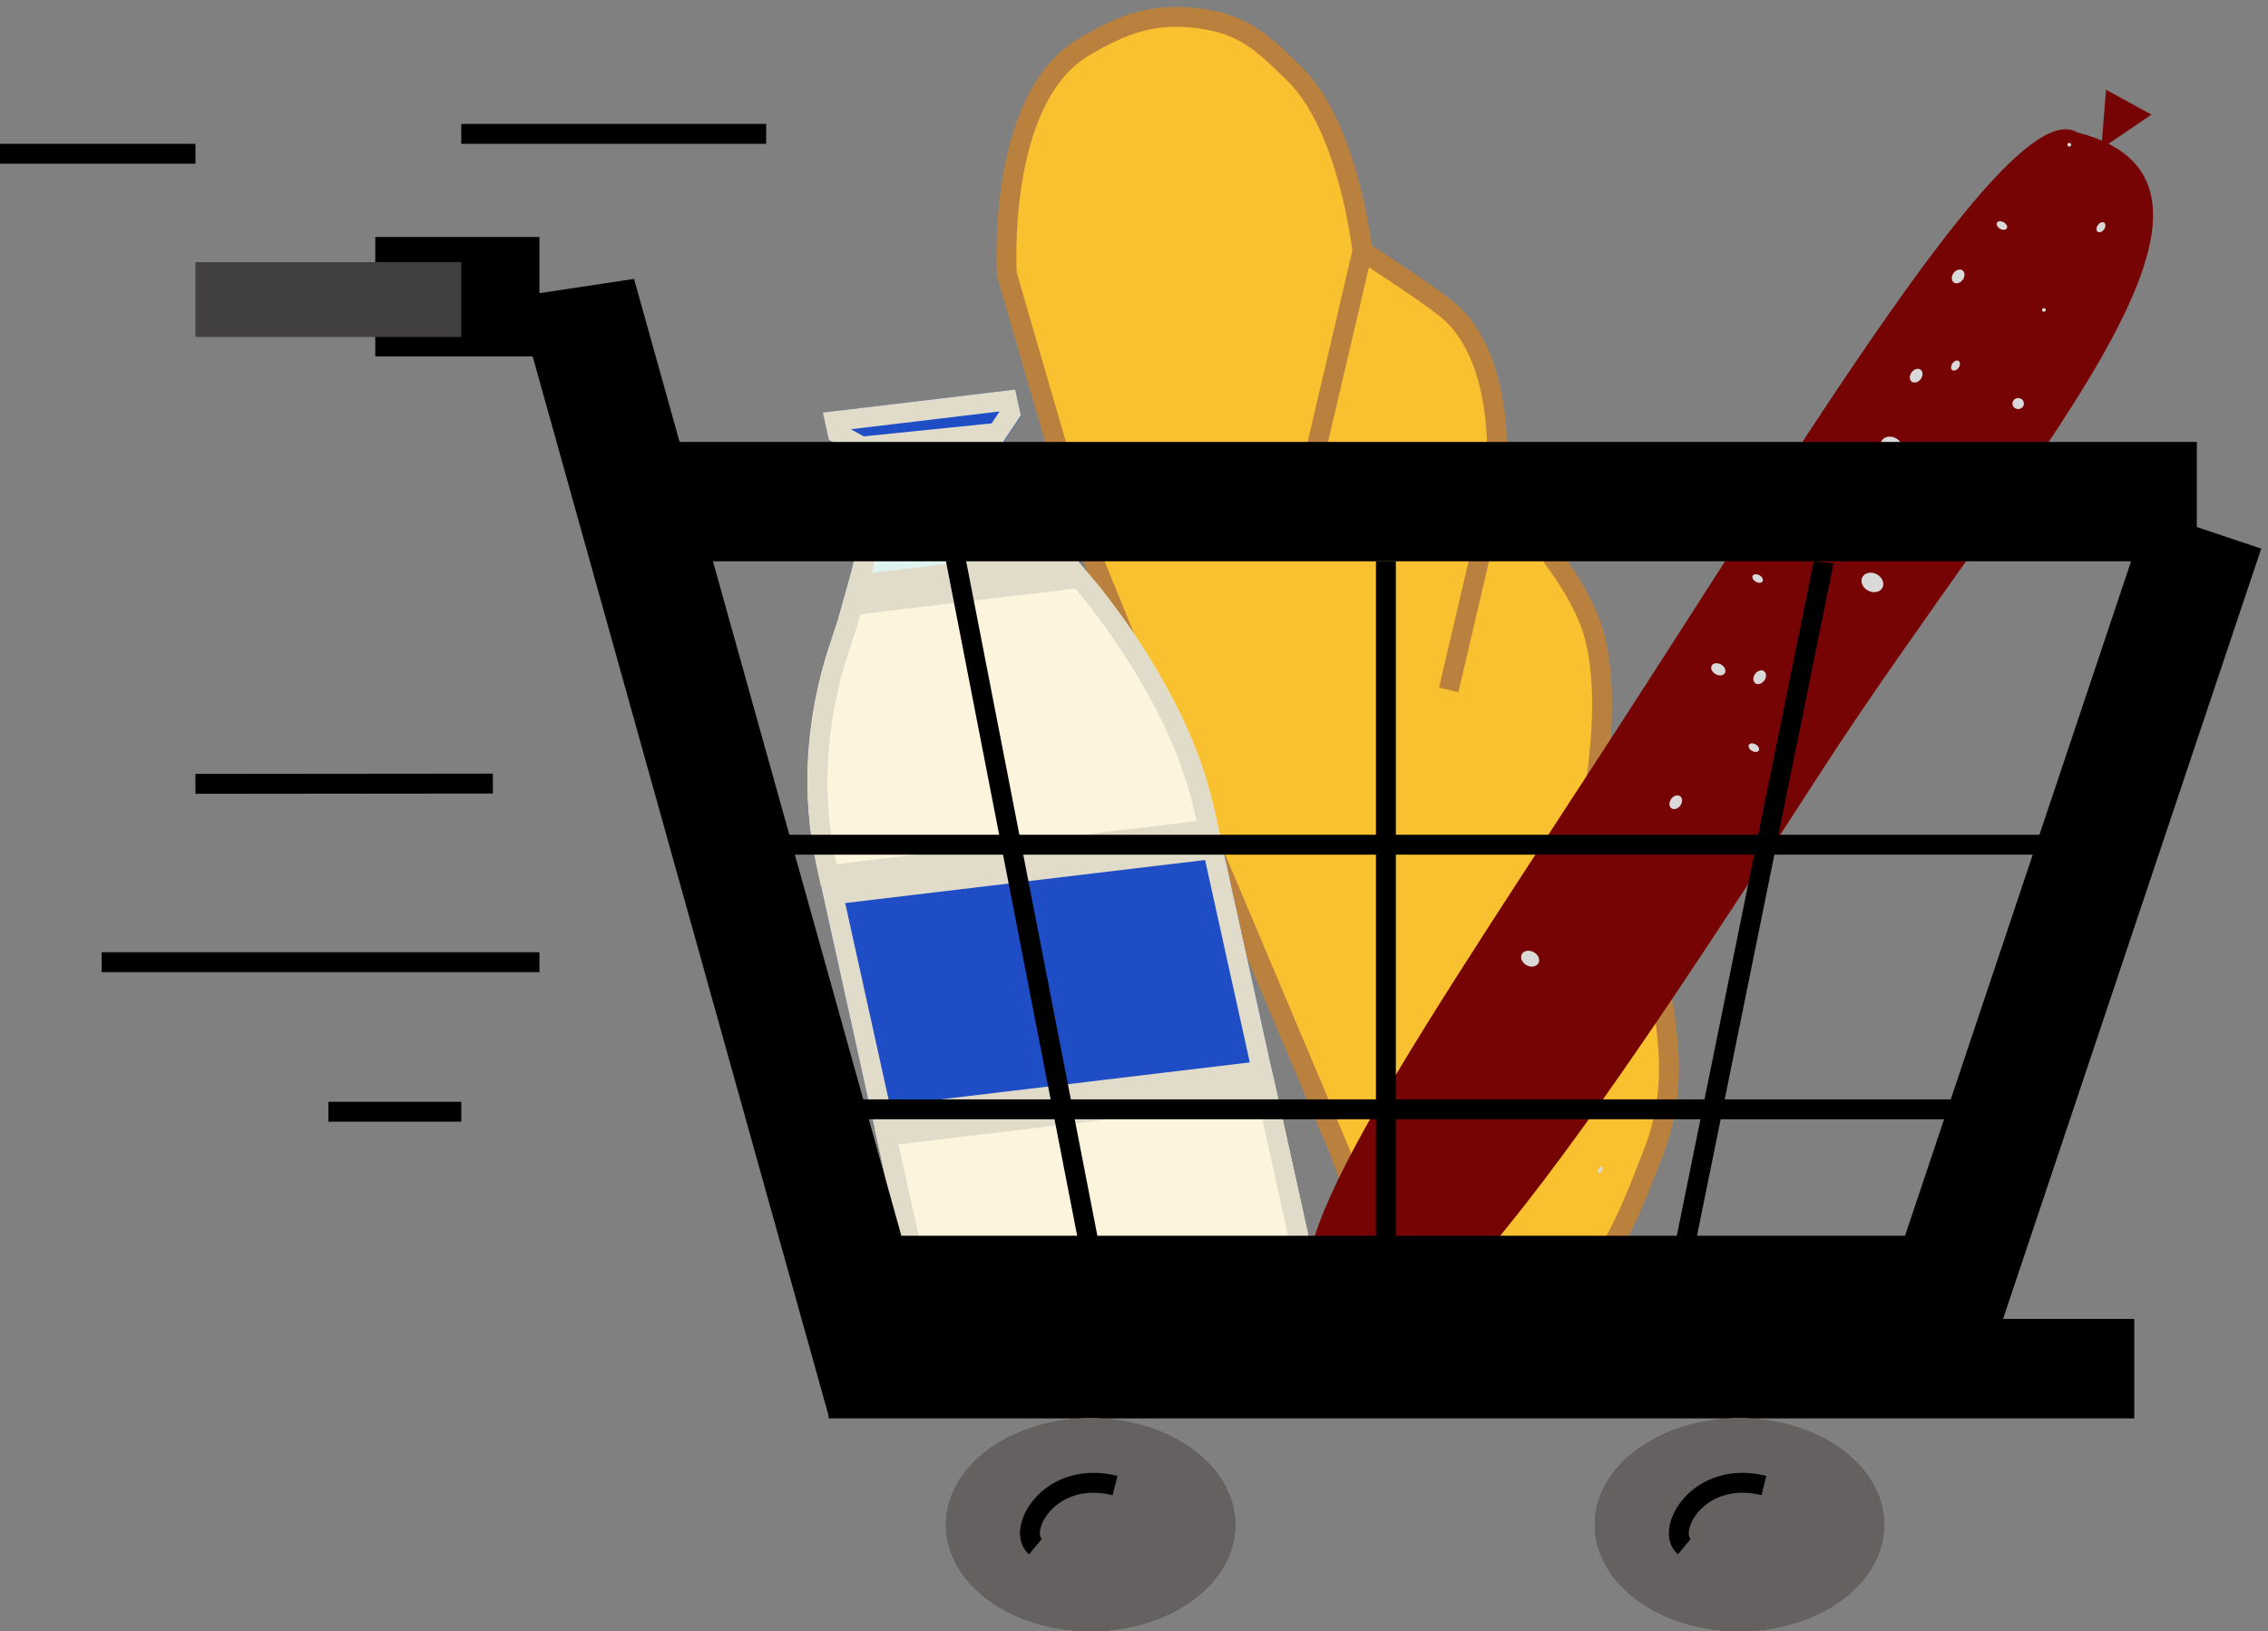 <svg width="114" height="82" viewBox="0 0 114 82" fill="none" xmlns="http://www.w3.org/2000/svg">
<rect x="0" y="0" width="114" height="82" fill="#808080" stroke="none"/>
<g id="Group 35">
<g id="Group 34">
<g id="Vector 13">
<path d="M79.655 42.35C79.655 42.35 81.387 35.406 79.97 31.41C78.901 28.393 75.172 24.617 75.172 24.617C75.172 24.617 75.983 18.101 72.648 15.482C71.336 14.452 68.481 12.635 68.481 12.635C68.481 12.635 67.816 6.391 65.049 3.695C63.551 2.236 62.592 1.245 60.343 0.935C58.035 0.617 56.512 1.162 54.486 2.359C50.056 4.977 50.608 13.777 50.608 13.777L54.336 26.62L59.377 39.012L67.373 57.963C67.373 57.963 68.807 62.165 70.619 65.487C71.69 67.452 75.042 67.439 77.325 66.336C80.572 64.767 81.839 61.159 83.051 58.09C84.356 54.785 83.891 52.201 83.315 48.845C82.825 45.997 79.655 42.35 79.655 42.35Z" fill="#F9C02F"/>
<path d="M77.477 51.663L79.655 42.35M79.655 42.35C79.655 42.35 81.387 35.406 79.97 31.41C78.901 28.393 75.172 24.617 75.172 24.617M79.655 42.35C79.655 42.35 82.825 45.997 83.315 48.845C83.891 52.201 84.356 54.785 83.051 58.09C81.839 61.159 80.572 64.767 77.325 66.336C75.042 67.439 71.69 67.452 70.619 65.487C68.807 62.165 67.373 57.963 67.373 57.963L59.377 39.012L54.336 26.62L50.608 13.777C50.608 13.777 50.056 4.977 54.486 2.359C56.512 1.162 58.035 0.617 60.343 0.935C62.592 1.245 63.551 2.236 65.049 3.695C67.816 6.391 68.481 12.635 68.481 12.635M75.172 24.617L72.819 34.681M75.172 24.617C75.172 24.617 75.983 18.101 72.648 15.482C71.336 14.452 68.481 12.635 68.481 12.635M68.481 12.635L66.127 22.699" stroke="#BA813E"/>
</g>
<g id="Rectangle 2">
<path d="M61.056 40.792C60.697 39.168 60.141 37.574 59.399 36.043C58.437 34.056 57.269 32.153 55.916 30.366L55.326 29.588L54.435 28.533L42.451 29.967L42.115 31.168L41.684 32.472C41.107 34.22 40.751 36.048 40.625 37.917C40.499 39.796 40.646 41.707 41.063 43.595L41.271 44.536L61.352 42.134L61.056 40.792Z" fill="#FDF4DD"/>
<path fill-rule="evenodd" clip-rule="evenodd" d="M65.407 60.492L64.032 54.266L43.951 56.668L44.816 60.583L45.937 65.654L55.826 64.471L66.017 63.252L65.407 60.492Z" fill="#FDF4DD"/>
<path d="M46.042 20.182L41.361 20.741L41.656 22.073L43.245 22.954L50.445 22.224L51.318 20.918L51.024 19.586L46.042 20.182Z" fill="#1E4DC6"/>
<path d="M43.245 22.954L43.267 23.239C43.422 25.211 43.236 27.163 42.717 29.016L42.451 29.967L54.435 28.533L52.749 26.535C52.092 25.758 51.562 24.894 51.178 23.976L50.445 22.224L43.245 22.954Z" fill="#E0F4EF"/>
<path d="M43.228 53.394L43.639 55.256L43.951 56.668L64.032 54.266L63.919 53.752L63.153 50.286L62.416 46.948L61.48 42.712L61.352 42.134L41.271 44.536L42.388 49.591L43.228 53.394Z" fill="#1E4DC6"/>
<path d="M42.606 31.337L42.863 30.418L54.252 29.056L54.935 29.866L55.516 30.632C56.847 32.39 57.996 34.262 58.943 36.217C59.666 37.711 60.209 39.267 60.559 40.852L60.748 41.705L41.66 43.989L41.56 43.536C41.153 41.693 41.009 39.828 41.132 37.995C41.256 36.163 41.604 34.373 42.17 32.66L42.6 31.356L42.603 31.347L42.606 31.337ZM53.483 28.146L43.154 29.381L43.209 29.185C43.728 27.328 43.923 25.374 43.785 23.398L50.137 22.755L50.709 24.124C51.115 25.092 51.675 26.004 52.367 26.825L53.483 28.146ZM50.127 21.757L43.312 22.448L42.099 21.776L41.965 21.17L46.15 20.67L50.636 20.133L50.779 20.782L50.127 21.757ZM41.876 44.965L60.963 42.682L60.983 42.771L61.919 47.008L62.656 50.345L63.422 53.812L63.428 53.837L44.34 56.12L44.136 55.196L43.725 53.335L42.885 49.532L41.876 44.965ZM44.556 57.096L63.643 54.813L64.911 60.551L65.413 62.823L55.718 63.983L46.325 65.106L45.313 60.524L44.556 57.096Z" stroke="#E0DCC9"/>
</g>
<g id="Group 27">
<path id="Polygon 1" d="M105.624 7.471L105.858 4.512L108.141 5.761L105.624 7.471Z" fill="#770404"/>
<ellipse id="Ellipse 14" cx="0.38" cy="0.28" rx="0.38" ry="0.28" transform="matrix(0.852 0.524 -0.552 0.834 100.012 13.434)" fill="#D9D9D9"/>
<ellipse id="Ellipse 15" cx="0.285" cy="0.187" rx="0.285" ry="0.187" transform="matrix(0.852 0.524 -0.552 0.834 101.827 8.258)" fill="#D9D9D9"/>
<ellipse id="Ellipse 18" cx="0.38" cy="0.187" rx="0.38" ry="0.187" transform="matrix(0.852 0.524 -0.552 0.834 100.292 20.088)" fill="#D9D9D9"/>
<ellipse id="Ellipse 29" cx="0.095" cy="0.187" rx="0.095" ry="0.187" transform="matrix(0.852 0.524 -0.552 0.834 80.452 58.607)" fill="#D9D9D9"/>
<ellipse id="Ellipse 16" cx="0.285" cy="0.28" rx="0.285" ry="0.28" transform="matrix(0.852 0.524 -0.552 0.834 104.616 7.519)" fill="#D9D9D9"/>
<ellipse id="Ellipse 74" cx="0.285" cy="0.374" rx="0.285" ry="0.374" transform="matrix(0.852 0.524 -0.552 0.834 102.801 10.476)" fill="#D9D9D9"/>
<g id="Group 25">
<path id="Ellipse 13" d="M91.492 38.862C81.435 54.415 67.754 75.573 66.418 65.405C63.272 63.515 71.682 51.498 81.739 35.946C91.795 20.393 101.262 4.763 104.409 6.653C114.874 9.343 101.549 23.31 91.492 38.862Z" fill="#770404"/>
<ellipse id="Ellipse 19" cx="0.285" cy="0.374" rx="0.285" ry="0.374" transform="matrix(0.852 0.524 -0.552 0.834 96.28 18.425)" fill="#D9D9D9"/>
<ellipse id="Ellipse 23" cx="0.569" cy="0.467" rx="0.569" ry="0.467" transform="matrix(0.852 0.524 -0.552 0.834 93.889 28.591)" fill="#D9D9D9"/>
<ellipse id="Ellipse 24" cx="0.285" cy="0.28" rx="0.285" ry="0.28" transform="matrix(0.852 0.524 -0.552 0.834 101.354 19.903)" fill="#D9D9D9"/>
<ellipse id="Ellipse 25" cx="0.285" cy="0.374" rx="0.285" ry="0.374" transform="matrix(0.852 0.524 -0.552 0.834 98.389 13.434)" fill="#D9D9D9"/>
<ellipse id="Ellipse 27" cx="0.285" cy="0.374" rx="0.285" ry="0.374" transform="matrix(0.852 0.524 -0.552 0.834 84.195 39.867)" fill="#D9D9D9"/>
<ellipse id="Ellipse 61" cx="0.38" cy="0.28" rx="0.38" ry="0.28" transform="matrix(0.852 0.524 -0.552 0.834 86.201 33.213)" fill="#D9D9D9"/>
<ellipse id="Ellipse 62" cx="0.285" cy="0.187" rx="0.285" ry="0.187" transform="matrix(0.852 0.524 -0.552 0.834 88.016 37.279)" fill="#D9D9D9"/>
<ellipse id="Ellipse 66" cx="0.285" cy="0.374" rx="0.285" ry="0.374" transform="matrix(0.852 0.524 -0.552 0.834 90.524 25.079)" fill="#D9D9D9"/>
<ellipse id="Ellipse 68" cx="0.19" cy="0.187" rx="0.19" ry="0.187" transform="matrix(0.852 0.524 -0.552 0.834 96.456 25.634)" fill="#D9D9D9"/>
<ellipse id="Ellipse 70" cx="0.569" cy="0.467" rx="0.569" ry="0.467" transform="matrix(0.852 0.524 -0.552 0.834 94.848 21.752)" fill="#D9D9D9"/>
<ellipse id="Ellipse 72" cx="0.285" cy="0.374" rx="0.285" ry="0.374" transform="matrix(0.852 0.524 -0.552 0.834 88.414 33.582)" fill="#D9D9D9"/>
<ellipse id="Ellipse 73" cx="0.475" cy="0.374" rx="0.475" ry="0.374" transform="matrix(0.852 0.524 -0.552 0.834 76.713 47.631)" fill="#D9D9D9"/>
<ellipse id="Ellipse 75" cx="0.285" cy="0.187" rx="0.285" ry="0.187" transform="matrix(0.852 0.524 -0.552 0.834 88.209 28.776)" fill="#D9D9D9"/>
</g>
<ellipse id="Ellipse 17" cx="0.19" cy="0.28" rx="0.19" ry="0.28" transform="matrix(0.852 0.524 -0.552 0.834 105.596 11.09)" fill="#D9D9D9"/>
<ellipse id="Ellipse 20" cx="0.095" cy="0.093" rx="0.095" ry="0.093" transform="matrix(0.852 0.524 -0.552 0.834 102.706 15.453)" fill="#D9D9D9"/>
<ellipse id="Ellipse 30" cx="0.285" cy="0.187" rx="0.285" ry="0.187" transform="matrix(0.852 0.524 -0.552 0.834 100.485 11.031)" fill="#D9D9D9"/>
<ellipse id="Ellipse 31" cx="0.095" cy="0.093" rx="0.095" ry="0.093" transform="matrix(0.852 0.524 -0.552 0.834 103.982 7.149)" fill="#D9D9D9"/>
<ellipse id="Ellipse 69" cx="0.19" cy="0.28" rx="0.19" ry="0.28" transform="matrix(0.852 0.524 -0.552 0.834 98.286 18.044)" fill="#D9D9D9"/>
</g>
<g id="Group 23">
<path id="Line 1" d="M18.862 14.914L27.114 14.914" stroke="black" stroke-width="6"/>
<line id="Line 2" y1="-3" x2="58.537" y2="-3" transform="matrix(0.269 0.963 -0.989 0.149 25.936 14.914)" stroke="black" stroke-width="6"/>
<line id="Line 3" x1="29.866" y1="25.216" x2="110.422" y2="25.216" stroke="black" stroke-width="6"/>
<line id="Line 4" x1="41.654" y1="65.12" x2="98.633" y2="65.12" stroke="black" stroke-width="6"/>
<path id="Line 5" d="M110.815 26.625L97.422 66.59" stroke="black" stroke-width="6"/>
<line id="Line 6" x1="41.654" y1="68.801" x2="107.278" y2="68.801" stroke="black" stroke-width="5"/>
<rect id="Rectangle 12" x="9.824" y="13.179" width="13.361" height="3.759" fill="#413F3F"/>
<g id="Group 21">
<ellipse id="Ellipse 109" cx="54.819" cy="76.65" rx="7.27" ry="5.35" fill="#666161"/>
<path id="Line 9" d="M52.046 77.748C51.071 76.935 52.737 73.854 56.047 74.677" stroke="black"/>
<g id="Group 19">
<ellipse id="Ellipse 109_2" cx="54.819" cy="76.65" rx="7.27" ry="5.35" fill="#666161"/>
<path id="Line 9_2" d="M52.046 77.748C51.071 76.935 52.737 73.854 56.047 74.677" stroke="black"/>
<g id="Group 19_2">
<ellipse id="Ellipse 109_3" cx="87.434" cy="76.65" rx="7.27" ry="5.35" fill="#666161"/>
<path id="Line 9_3" d="M84.662 77.748C83.687 76.935 85.353 73.854 88.662 74.677" stroke="black"/>
</g>
<g id="Group 20">
<ellipse id="Ellipse 109_4" cx="87.434" cy="76.65" rx="7.27" ry="5.35" fill="#666161"/>
<path id="Line 9_4" d="M84.662 77.748C83.687 76.935 85.353 73.854 88.662 74.677" stroke="black"/>
<g id="Group 19_3">
<ellipse id="Ellipse 109_5" cx="87.434" cy="76.65" rx="7.27" ry="5.35" fill="#666161"/>
<path id="Line 9_5" d="M84.662 77.748C83.687 76.935 85.353 73.854 88.662 74.677" stroke="black"/>
</g>
</g>
</g>
<g id="Group 20_2">
<ellipse id="Ellipse 109_6" cx="54.819" cy="76.65" rx="7.27" ry="5.35" fill="#666161"/>
<path id="Line 9_6" d="M52.046 77.748C51.071 76.935 52.737 73.854 56.047 74.677" stroke="black"/>
<g id="Group 19_4">
<ellipse id="Ellipse 109_7" cx="54.819" cy="76.65" rx="7.27" ry="5.35" fill="#666161"/>
<path id="Line 9_7" d="M52.046 77.748C51.071 76.935 52.737 73.854 56.047 74.677" stroke="black"/>
</g>
<g id="Group 21_2">
<ellipse id="Ellipse 109_8" cx="87.434" cy="76.65" rx="7.27" ry="5.35" fill="#666161"/>
<path id="Line 9_8" d="M84.662 77.748C83.687 76.935 85.353 73.854 88.662 74.677" stroke="black"/>
</g>
<g id="Group 20_3">
<ellipse id="Ellipse 109_9" cx="87.434" cy="76.65" rx="7.27" ry="5.35" fill="#666161"/>
<path id="Line 9_9" d="M84.662 77.748C83.687 76.935 85.353 73.854 88.662 74.677" stroke="black"/>
<g id="Group 19_5">
<ellipse id="Ellipse 109_10" cx="87.434" cy="76.65" rx="7.27" ry="5.35" fill="#666161"/>
<path id="Line 9_10" d="M84.662 77.748C83.687 76.935 85.353 73.854 88.662 74.677" stroke="black"/>
</g>
</g>
</g>
</g>
<line id="Line 10" x1="33.795" y1="42.463" x2="104.135" y2="42.463" stroke="black"/>
<line id="Line 11" x1="41.262" y1="55.764" x2="100.599" y2="55.764" stroke="black"/>
<line id="Line 12" x1="69.662" y1="28.216" x2="69.662" y2="66.674" stroke="black"/>
<line id="Line 13" y1="-0.5" x2="39.177" y2="-0.5" transform="matrix(0.191 0.982 -0.995 0.105 47.549 28.216)" stroke="black"/>
<line id="Line 14" y1="-0.5" x2="39.537" y2="-0.5" transform="matrix(-0.199 0.98 -0.994 -0.109 91.168 28.216)" stroke="black"/>
</g>
</g>
<line id="Line 17" x1="23.185" y1="6.729" x2="38.51" y2="6.729" stroke="black"/>
<line id="Line 18" x1="9.824" y1="7.729" x2="0" y2="7.729" stroke="black"/>
<line id="Line 19" y1="-0.5" x2="14.951" y2="-0.5" transform="matrix(1 -0.001 0.002 1 9.824 39.904)" stroke="black"/>
<line id="Line 20" x1="5.109" y1="48.368" x2="27.115" y2="48.368" stroke="black"/>
<line id="Line 21" x1="16.505" y1="55.887" x2="23.186" y2="55.887" stroke="black"/>
</g>
</svg>
